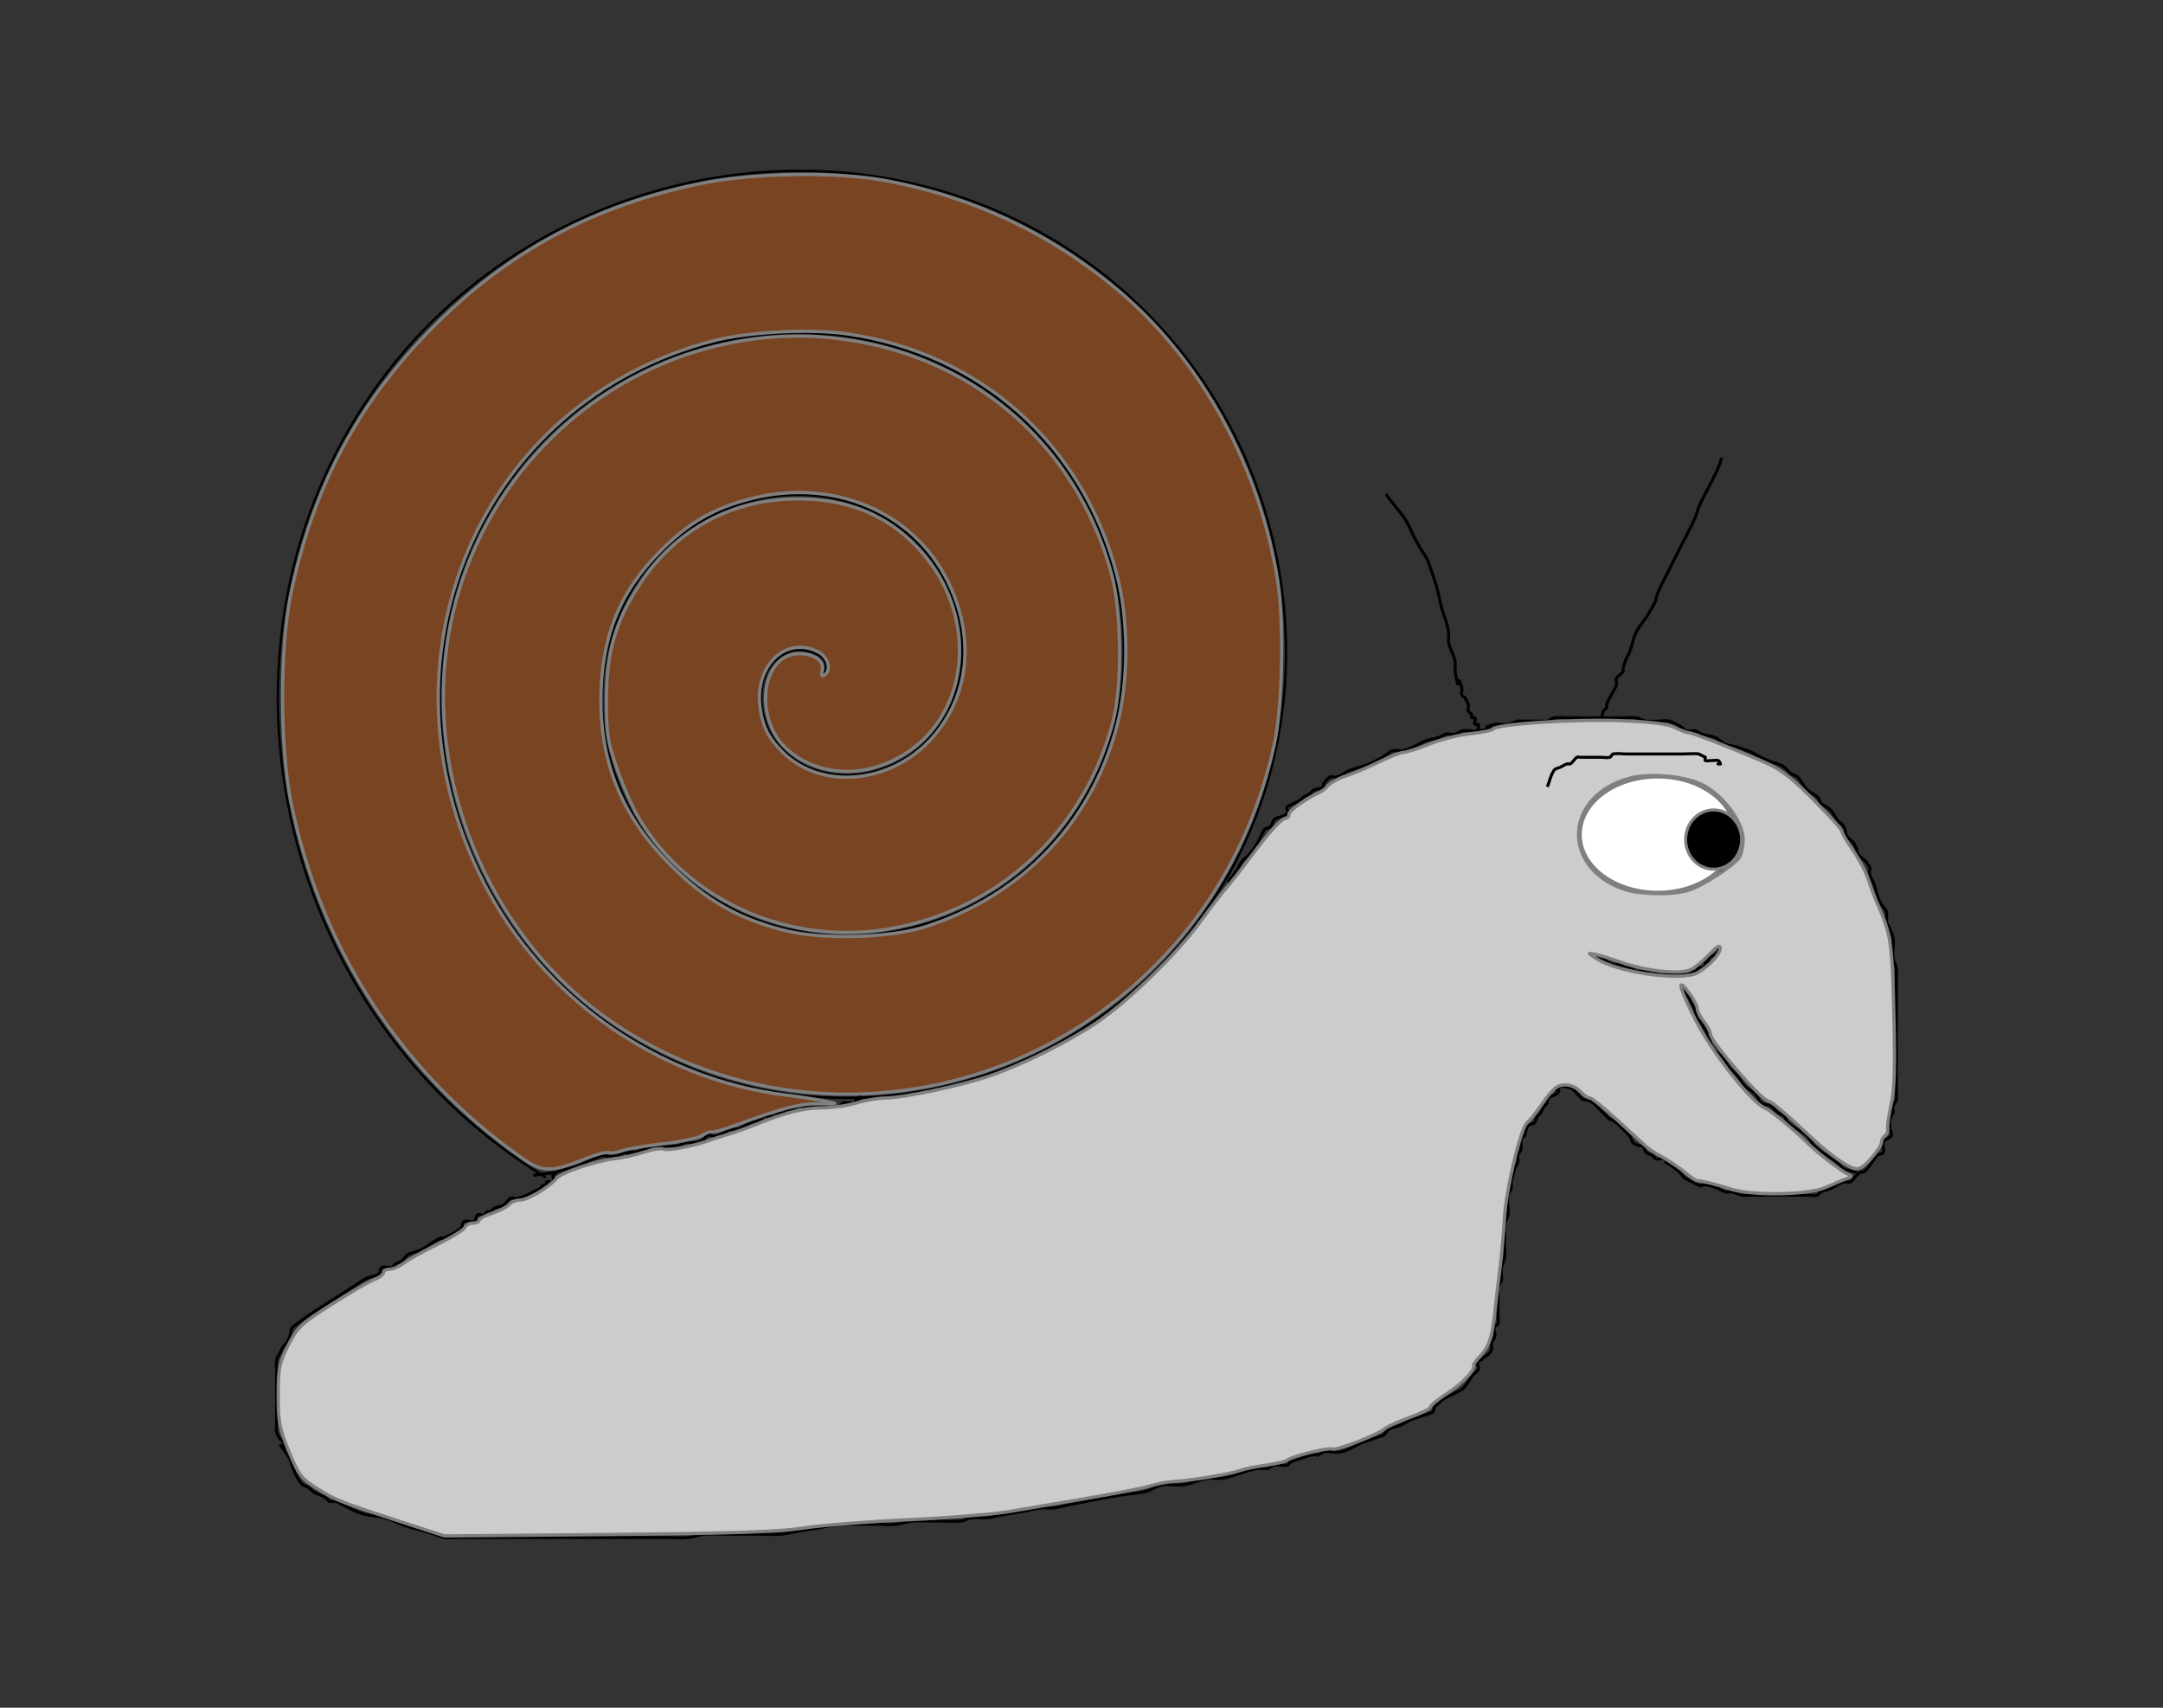 <?xml version="1.0" encoding="UTF-8" standalone="no"?>
<!-- Created with Inkscape (http://www.inkscape.org/) -->

<svg
   width="190mm"
   height="150mm"
   viewBox="0 0 190 150"
   version="1.1"
   id="svg1843"
   sodipodi:docname="ślimak.svg"
   inkscape:version="1.2.1 (9c6d41e410, 2022-07-14)"
   xmlns:inkscape="http://www.inkscape.org/namespaces/inkscape"
   xmlns:sodipodi="http://sodipodi.sourceforge.net/DTD/sodipodi-0.dtd"
   xmlns="http://www.w3.org/2000/svg"
   xmlns:svg="http://www.w3.org/2000/svg">
  <rect x="0" y="0" width="190" height="150" fill="#333333" stroke="none"/>
  <sodipodi:namedview
     id="namedview1845"
     pagecolor="#ffffff"
     bordercolor="#666666"
     borderopacity="1.0"
     inkscape:showpageshadow="2"
     inkscape:pageopacity="0.0"
     inkscape:pagecheckerboard="0"
     inkscape:deskcolor="#d1d1d1"
     inkscape:document-units="mm"
     showgrid="false"
     inkscape:zoom="0.914906"
     inkscape:cx="419.16874"
     inkscape:cy="562.35285"
     inkscape:window-width="1637"
     inkscape:window-height="1408"
     inkscape:window-x="914"
     inkscape:window-y="0"
     inkscape:window-maximized="0"
     inkscape:current-layer="layer1" />
  <defs
     id="defs1840" />
  <g
     inkscape:label="Warstwa 1"
     inkscape:groupmode="layer"
     id="layer1">
    <path
       sodipodi:type="spiral"
       style="fill:none;fill-rule:evenodd;stroke:#000000;stroke-width:0.265px;stroke-linecap:butt;stroke-linejoin:miter;stroke-opacity:1"
       id="path1900"
       sodipodi:cx="112.20643"
       sodipodi:cy="97.746834"
       sodipodi:expansion="1"
       sodipodi:revolution="3.5169756"
       sodipodi:radius="64.519402"
       sodipodi:argument="-21.030218"
       sodipodi:t0="0"
       d="m 112.206,97.747 c -1.58,-2.262 2.269,-3.246 3.759,-2.627 4.038,1.679 3.759,7.183 1.494,10.146 -4.051,5.299 -12.006,4.593 -16.532,0.361 -6.642,-6.21 -5.465,-16.9 0.771,-22.918 8.311,-8.022 21.818,-6.353 29.305,1.904 9.421,10.39 7.25,26.749 -3.036,35.691 -12.459,10.83 -31.687,8.153 -42.077,-4.169 -12.245,-14.521 -9.058,-36.629 5.302,-48.464 16.579,-13.663 41.574,-9.966 54.85,6.434 15.085,18.635 10.875,46.522 -7.567,61.236 -20.69,16.508 -51.47,11.786 -67.623,-8.7 C 52.92,103.899 58.155,70.222 80.684,52.633 c 24.795,-19.358 61.371,-13.609 80.395,10.965 20.784,26.847 14.521,66.322 -12.098,86.782 -1.816,1.396 -3.707,2.695 -5.662,3.889"
       transform="matrix(-0.781,0,0,0.781,159.883,-17.058)" />
    <path
       style="fill:none;fill-rule:evenodd;stroke:#000000;stroke-width:0.265px;stroke-linecap:butt;stroke-linejoin:miter;stroke-opacity:1"
       d="m 46.849,103.241 c 3.455,-0.494 0.873,-0.002 2.892,-0.578 0.382,-0.109 0.785,-0.15 1.157,-0.289 0.404,-0.151 0.753,-0.427 1.157,-0.578 1.966,-0.737 0.375,-0.014 2.024,-0.289 0.301,-0.05 0.569,-0.229 0.868,-0.289 2.032,-0.406 -1.786,0.885 1.735,-0.289 0.204,-0.068 0.369,-0.237 0.578,-0.289 0.187,-0.047 0.386,0 0.578,0 0.578,0 1.165,0.095 1.735,0 0.213,-0.035 0.369,-0.237 0.578,-0.289 0.374,-0.093 0.783,0.093 1.157,0 0.209,-0.052 0.378,-0.209 0.578,-0.289 0.15,-0.676 0.818,-0.176 1.157,-0.289 0.409,-0.136 0.739,-0.474 1.157,-0.578 0.187,-0.047 0.391,0.047 0.578,0 0.418,-0.105 0.756,-0.418 1.157,-0.578 0.283,-0.113 0.595,-0.153 0.868,-0.289 0.122,-0.061 0.157,-0.256 0.289,-0.289 0.281,-0.07 0.584,0.057 0.868,0 0.211,-0.042 0.374,-0.221 0.578,-0.289 0.091,-0.03 0.203,0.043 0.289,0 0.122,-0.061 0.167,-0.228 0.289,-0.289 0.172,-0.086 0.406,0.086 0.578,0 0.122,-0.061 0.16,-0.246 0.289,-0.289 0.274,-0.091 0.578,0 0.868,0 0.771,0 1.542,0 2.314,0 0.193,0 0.395,0.061 0.578,0 0.129,-0.043 0.167,-0.228 0.289,-0.289 0.157,-0.078 1.078,0.079 1.157,0 0.068,-0.068 -0.068,-0.221 0,-0.289 0.068,-0.068 0.246,0.086 0.289,0 0.337,-0.675 -0.361,-0.578 0.289,-0.578"
       id="path1902" />
    <path
       style="fill:none;fill-rule:evenodd;stroke:#000000;stroke-width:0.265px;stroke-linecap:butt;stroke-linejoin:miter;stroke-opacity:1"
       d="m 107.869,77.503 c 0.289,-0.386 0.6,-0.756 0.868,-1.157 0.12,-0.179 0.17,-0.399 0.289,-0.578 0.227,-0.34 0.612,-0.548 0.868,-0.868 0.217,-0.271 0.4,-0.57 0.578,-0.868 0.03,-0.05 0.568,-1.146 0.578,-1.157 0.152,-0.152 0.426,-0.137 0.578,-0.289 0.152,-0.152 0.137,-0.426 0.289,-0.578 0.305,-0.305 0.918,-0.22 1.157,-0.578 0.107,-0.16 -0.107,-0.418 0,-0.578 0.021,-0.031 1.042,-0.502 1.157,-0.578 0.113,-0.076 0.193,-0.193 0.289,-0.289 0.193,-0.096 0.399,-0.17 0.578,-0.289 0.113,-0.076 0.167,-0.228 0.289,-0.289 0.273,-0.136 0.614,-0.12 0.868,-0.289 0.08,-0.053 0,-0.193 0,-0.289 0.193,-0.193 0.335,-0.456 0.578,-0.578 0.172,-0.086 0.391,0.047 0.578,0 0.418,-0.105 0.756,-0.418 1.157,-0.578 0.566,-0.226 1.175,-0.338 1.735,-0.578 0.396,-0.17 0.782,-0.364 1.157,-0.578 0.302,-0.172 0.538,-0.468 0.868,-0.578 0.274,-0.091 0.582,0.048 0.868,0 0.536,-0.089 0.974,-0.342 1.446,-0.578 0.193,-0.096 0.374,-0.221 0.578,-0.289 0.377,-0.126 0.78,-0.164 1.157,-0.289 0.204,-0.068 0.374,-0.221 0.578,-0.289 0.274,-0.091 0.587,0.07 0.868,0 0.209,-0.052 0.369,-0.237 0.578,-0.289 0.468,-0.117 0.971,0.079 1.446,0 2.539,-0.423 -0.442,-0.106 1.446,-0.578 0.374,-0.093 0.779,0.076 1.157,0 0.299,-0.06 0.572,-0.215 0.868,-0.289 0.093,-0.023 0.193,0 0.289,0 0.578,0 1.157,0 1.735,0 0.193,0 0.391,0.047 0.578,0 0.209,-0.052 0.365,-0.259 0.578,-0.289 0.477,-0.068 0.964,0 1.446,0 0.868,0 1.735,0 2.603,0 0.771,0 1.542,0 2.314,0 0.289,0 0.582,-0.048 0.868,0 0.301,0.05 0.566,0.246 0.868,0.289 0.382,0.054 0.771,0 1.157,0 0.289,0 0.59,-0.08 0.868,0 0.415,0.118 0.787,0.357 1.157,0.578 0.117,0.07 0.157,0.256 0.289,0.289 0.281,0.07 0.584,-0.057 0.868,0 0.211,0.042 0.374,0.221 0.578,0.289 0.377,0.126 0.791,0.133 1.157,0.289 0.319,0.137 0.548,0.441 0.868,0.578 0.365,0.157 0.78,0.164 1.157,0.289 2.018,0.673 0.839,0.401 2.603,1.157 0.454,0.194 1.032,0.268 1.446,0.578 0.218,0.164 0.36,0.415 0.578,0.578 0.172,0.129 0.426,0.137 0.578,0.289 0.341,0.341 0.527,0.816 0.868,1.157 0.246,0.246 0.622,0.333 0.868,0.578 0.152,0.152 0.193,0.386 0.289,0.578 0.289,0.193 0.622,0.333 0.868,0.578 0.246,0.246 0.361,0.596 0.578,0.868 0.17,0.213 0.438,0.345 0.578,0.578 0.157,0.261 0.132,0.606 0.289,0.868 0.14,0.234 0.415,0.36 0.578,0.578 0.129,0.172 0.178,0.394 0.289,0.578 -0.06,0.592 0.613,0.774 0.868,1.157 0.655,0.983 0.039,0.155 0.289,1.157 0.052,0.209 0.209,0.378 0.289,0.578 0.226,0.566 0.306,1.19 0.578,1.735 0.155,0.311 0.468,0.538 0.578,0.868 0.091,0.274 -0.057,0.584 0,0.868 0.042,0.211 0.193,0.386 0.289,0.578 0.096,0.289 0.239,0.567 0.289,0.868 0.095,0.571 -0.095,1.165 0,1.735 0.05,0.301 0.229,0.569 0.289,0.868 0.038,0.189 0,0.386 0,0.578 0,0.386 0,0.771 0,1.157 0,0.675 0,1.35 0,2.024 0,1.639 0,3.277 0,4.916 0,0.675 0,1.35 0,2.024 0,0.289 0.057,0.584 0,0.868 -0.042,0.211 -0.237,0.369 -0.289,0.578 -0.047,0.187 0,0.386 0,0.578 -0.096,0.193 -0.221,0.374 -0.289,0.578 -0.091,0.274 0.057,0.584 0,0.868 0.563,0.803 -0.474,0.739 -0.578,1.157 -0.07,0.281 0.129,0.609 0,0.868 -0.096,0.193 -0.426,0.137 -0.578,0.289 -0.181,0.181 -0.77,1.252 -1.157,1.446 -0.086,0.043 -0.209,-0.053 -0.289,0 -0.227,0.151 -0.386,0.386 -0.578,0.578 -0.096,0.096 -0.16,0.246 -0.289,0.289 -0.183,0.061 -0.391,-0.047 -0.578,0 -0.418,0.105 -0.756,0.418 -1.157,0.578 -0.283,0.113 -0.595,0.153 -0.868,0.289 -0.122,0.061 -0.16,0.246 -0.289,0.289 -0.274,0.091 -0.578,0 -0.868,0 -0.964,0 -1.928,0 -2.892,0 -0.771,0 -1.542,0 -2.314,0 -0.193,0 -0.389,0.038 -0.578,0 -0.299,-0.06 -0.569,-0.229 -0.868,-0.289 -0.189,-0.038 -0.391,0.047 -0.578,0 -0.209,-0.052 -0.386,-0.193 -0.578,-0.289 -0.289,-0.096 -0.569,-0.229 -0.868,-0.289 -1.103,-0.221 -0.048,0.41 -1.446,-0.289 -1.187,-0.593 -0.549,-0.439 -1.446,-1.157 -0.271,-0.217 -0.57,-0.4 -0.868,-0.578 0.033,-0.548 -0.675,-0.193 -0.868,-0.289 -0.122,-0.061 -0.176,-0.214 -0.289,-0.289 -0.179,-0.12 -0.426,-0.137 -0.578,-0.289 -0.152,-0.152 -0.137,-0.426 -0.289,-0.578 -0.068,-0.068 -0.198,0.03 -0.289,0 -0.204,-0.068 -0.426,-0.137 -0.578,-0.289 -0.152,-0.152 -0.155,-0.41 -0.289,-0.578 -0.255,-0.319 -0.578,-0.578 -0.868,-0.868 -0.096,-0.096 -0.176,-0.214 -0.289,-0.289 -1.05,-0.7 -0.205,0.085 -0.868,-0.578 -0.289,-0.289 -0.578,-0.578 -0.868,-0.868 -0.096,-0.096 -0.176,-0.214 -0.289,-0.289 -0.179,-0.12 -0.374,-0.221 -0.578,-0.289 -0.091,-0.03 -0.209,0.053 -0.289,0 -0.694,-0.463 -0.757,-1.157 -1.735,-1.157 -0.096,0 -0.203,-0.043 -0.289,0 -1.204,0.602 0.309,-0.02 -0.289,0.578 -0.352,0.352 -0.646,0.135 -0.868,0.578 -0.043,0.086 0.043,0.203 0,0.289 -0.061,0.122 -0.214,0.176 -0.289,0.289 -0.12,0.179 -0.17,0.399 -0.289,0.578 -0.076,0.113 -0.214,0.176 -0.289,0.289 -0.12,0.179 -0.137,0.426 -0.289,0.578 -0.152,0.152 -0.449,0.117 -0.578,0.289 -0.183,0.244 -0.153,0.595 -0.289,0.868 -0.061,0.122 -0.256,0.157 -0.289,0.289 -0.07,0.281 0.057,0.584 0,0.868 -0.042,0.211 -0.237,0.369 -0.289,0.578 -0.047,0.187 0.047,0.391 0,0.578 -0.052,0.209 -0.221,0.374 -0.289,0.578 -0.096,0.386 -0.193,0.771 -0.289,1.157 0,0.193 0.047,0.391 0,0.578 -0.052,0.209 -0.247,0.367 -0.289,0.578 -0.113,0.567 0.095,1.165 0,1.735 -0.05,0.301 -0.239,0.567 -0.289,0.868 -0.048,0.285 0,0.578 0,0.868 0,0.386 0,0.771 0,1.157 0,0.289 0.048,0.582 0,0.868 -0.05,0.301 -0.229,0.569 -0.289,0.868 -0.076,0.378 0.093,0.783 0,1.157 -0.052,0.209 -0.247,0.367 -0.289,0.578 -0.057,0.284 0,0.578 0,0.868 0,0.482 0,0.964 0,1.446 0,0.289 0.07,0.587 0,0.868 -0.033,0.132 -0.246,0.16 -0.289,0.289 -0.183,0.26 0.091,0.593 0,0.868 -0.068,0.204 -0.237,0.369 -0.289,0.578 -0.047,0.187 0.086,0.406 0,0.578 -0.289,0.578 -0.578,0.434 -0.868,0.868 -0.71,0.103 -0.12,0.614 -0.289,0.868 -0.151,0.227 -0.408,0.365 -0.578,0.578 -0.066,0.083 -0.563,0.974 -0.868,1.157 -1.145,0.687 -1.307,0.439 -2.314,1.446 -0.152,0.152 -0.117,0.449 -0.289,0.578 -0.012,0.009 -1.662,0.549 -1.735,0.578 -0.4,0.16 -0.756,0.418 -1.157,0.578 -0.283,0.113 -0.606,0.132 -0.868,0.289 -0.234,0.14 -0.345,0.438 -0.578,0.578 -0.01,0.006 -1.698,0.563 -1.735,0.578 -0.691,0.276 -1.267,0.741 -2.024,0.868 -0.475,0.079 -0.978,-0.117 -1.446,0 -1.343,0.671 0.166,0.025 -1.157,0.289 -0.299,0.06 -0.578,0.193 -0.868,0.289 -0.289,0.096 -0.595,0.153 -0.868,0.289 -0.122,0.061 -0.156,0.262 -0.289,0.289 -0.378,0.076 -0.776,-0.063 -1.157,0 -0.213,0.035 -0.367,0.247 -0.578,0.289 -0.284,0.057 -0.581,-0.041 -0.868,0 -1.097,0.157 -2.082,0.73 -3.181,0.868 -0.383,0.048 -0.774,-0.048 -1.157,0 -0.789,0.099 -1.523,0.499 -2.314,0.578 -0.576,0.058 -1.166,-0.103 -1.735,0 -0.511,0.093 -0.942,0.452 -1.446,0.578 -0.661,0.165 -1.351,0.186 -2.024,0.289 -0.58,0.089 -1.158,0.184 -1.735,0.289 -0.967,0.176 -1.928,0.386 -2.892,0.578 -0.482,0.096 -0.957,0.235 -1.446,0.289 -0.383,0.043 -0.774,-0.043 -1.157,0 -0.489,0.054 -0.962,0.201 -1.446,0.289 -0.577,0.105 -1.158,0.184 -1.735,0.289 -0.484,0.088 -0.957,0.24 -1.446,0.289 -0.48,0.048 -0.968,-0.06 -1.446,0 -0.302,0.038 -0.565,0.256 -0.868,0.289 -0.575,0.064 -1.157,0 -1.735,0 -0.482,0 -0.964,0 -1.446,0 -0.386,0 -0.774,-0.043 -1.157,0 -0.489,0.054 -0.957,0.235 -1.446,0.289 -0.383,0.043 -0.771,0 -1.157,0 -0.578,0 -1.157,0 -1.735,0 -0.675,0 -1.352,-0.052 -2.024,0 -0.585,0.045 -1.157,0.193 -1.735,0.289 -0.578,0.096 -1.157,0.193 -1.735,0.289 -0.578,0.096 -1.151,0.24 -1.735,0.289 -0.576,0.048 -1.157,0 -1.735,0 -1.06,0 -2.121,0 -3.181,0 -0.578,0 -1.159,-0.052 -1.735,0 -0.49,0.044 -0.956,0.248 -1.446,0.289 -0.672,0.056 -1.35,0 -2.024,0 -0.675,0 -1.35,0 -2.024,0 -2.217,0 -4.434,0 -6.651,0 -2.314,0 -4.627,0 -6.941,0 -0.868,0 -1.735,0 -2.603,0 -0.386,0 -0.775,0.054 -1.157,0 -0.302,-0.043 -0.578,-0.193 -0.868,-0.289 -0.958,-0.319 -1.947,-0.513 -2.892,-0.868 -0.486,-0.182 -0.945,-0.442 -1.446,-0.578 -0.566,-0.154 -1.163,-0.162 -1.735,-0.289 -0.728,-0.162 -1.366,-0.538 -2.024,-0.868 -0.193,-0.096 -0.369,-0.237 -0.578,-0.289 -0.187,-0.047 -0.395,0.061 -0.578,0 -0.129,-0.043 -0.176,-0.214 -0.289,-0.289 -0.359,-0.239 -0.798,-0.339 -1.157,-0.578 -0.113,-0.076 -0.176,-0.214 -0.289,-0.289 -0.179,-0.12 -0.399,-0.17 -0.578,-0.289 -0.336,-0.224 -0.72,-1.078 -0.868,-1.446 -0.113,-0.283 -0.153,-0.595 -0.289,-0.868 -1.798,-2.697 0.039,0.406 -0.578,-1.446 -0.043,-0.129 -0.193,-0.193 -0.289,-0.289 -0.096,-0.193 -0.247,-0.367 -0.289,-0.578 -0.057,-0.284 0,-0.578 0,-0.868 0,-0.771 0,-1.542 0,-2.314 0,-0.771 0,-1.542 0,-2.314 0,-0.289 -0.057,-0.584 0,-0.868 0.042,-0.211 0.193,-0.386 0.289,-0.578 0.096,-0.193 0.17,-0.399 0.289,-0.578 0.076,-0.113 0.214,-0.176 0.289,-0.289 0.12,-0.179 0.209,-0.378 0.289,-0.578 0.113,-0.283 0.05,-0.679 0.289,-0.868 1.637,-1.292 3.47,-2.314 5.205,-3.47 0.509,-0.339 0.89,-0.645 1.446,-0.868 0.283,-0.113 0.624,-0.106 0.868,-0.289 0.172,-0.129 0.096,-0.482 0.289,-0.578 0.259,-0.129 0.587,0.07 0.868,0 0.132,-0.033 0.176,-0.214 0.289,-0.289 0.179,-0.12 0.406,-0.16 0.578,-0.289 0.218,-0.164 0.345,-0.438 0.578,-0.578 0.261,-0.157 0.585,-0.176 0.868,-0.289 0.661,-0.264 0.767,-0.46 1.446,-0.868 1.263,-0.758 -0.209,0.249 1.446,-0.578 0.311,-0.155 0.622,-0.333 0.868,-0.578 0.152,-0.152 0.096,-0.482 0.289,-0.578 0.259,-0.129 0.609,0.129 0.868,0 0.193,-0.096 0.11,-0.459 0.289,-0.578 0.16,-0.107 0.395,0.061 0.578,0 0.129,-0.043 0.167,-0.228 0.289,-0.289 0.086,-0.043 0.203,0.043 0.289,0 0.122,-0.061 0.167,-0.228 0.289,-0.289 0.273,-0.136 0.606,-0.132 0.868,-0.289 0.234,-0.14 0.335,-0.456 0.578,-0.578 0.172,-0.086 0.389,0.038 0.578,0 0.299,-0.06 0.585,-0.176 0.868,-0.289 0.2,-0.08 0.386,-0.193 0.578,-0.289 0.193,-0.096 0.399,-0.17 0.578,-0.289 0.113,-0.076 0.167,-0.228 0.289,-0.289 0.086,-0.043 0.221,0.068 0.289,0 0.068,-0.068 -0.068,-0.221 0,-0.289 0.136,-0.136 0.442,0.136 0.578,0 0.136,-0.136 -0.086,-0.406 0,-0.578 0.061,-0.122 0.193,-0.193 0.289,-0.289"
       id="path1904" />
    <path
       style="fill:none;fill-rule:evenodd;stroke:#000000;stroke-width:0.265px;stroke-linecap:butt;stroke-linejoin:miter;stroke-opacity:1"
       d="m 121.75,43.379 c 0.496,0.827 1.239,1.487 1.735,2.314 0.333,0.554 0.558,1.167 0.868,1.735 1.268,2.325 0.704,0.667 1.735,3.759 0.251,0.754 0.36,1.549 0.578,2.314 0.235,0.824 0.449,1.12 0.578,2.024 0.041,0.286 -0.048,0.582 0,0.868 0.1,0.601 0.478,1.134 0.578,1.735 0.048,0.285 -0.048,0.582 0,0.868 0.423,2.539 0.106,-0.442 0.578,1.446 0.047,0.187 -0.061,0.395 0,0.578 0.043,0.129 0.214,0.176 0.289,0.289 0.12,0.179 0.221,0.374 0.289,0.578 0.061,0.183 -0.086,0.406 0,0.578 0.061,0.122 0.228,0.167 0.289,0.289 0.043,0.086 -0.068,0.221 0,0.289 0.068,0.068 0.221,-0.068 0.289,0 0.136,0.136 -0.136,0.442 0,0.578 0.068,0.068 0.221,-0.068 0.289,0 0.068,0.068 0,0.193 0,0.289 0,0.096 0,0.193 0,0.289"
       id="path1906" />
    <path
       style="fill:none;fill-rule:evenodd;stroke:#000000;stroke-width:0.265px;stroke-linecap:butt;stroke-linejoin:miter;stroke-opacity:1"
       d="m 151.247,40.198 c -0.46,1.543 -1.396,2.873 -2.024,4.338 -0.12,0.28 -0.169,0.587 -0.289,0.868 -0.425,0.991 -0.964,1.928 -1.446,2.892 -0.386,0.771 -0.771,1.542 -1.157,2.314 -0.193,0.386 -0.409,0.761 -0.578,1.157 -0.695,1.622 0.229,0.106 -0.868,2.024 -0.345,0.604 -0.846,1.113 -1.157,1.735 -0.273,0.545 -0.352,1.169 -0.578,1.735 -0.08,0.2 -0.209,0.378 -0.289,0.578 -0.113,0.283 -0.215,0.572 -0.289,0.868 -0.023,0.093 0.053,0.209 0,0.289 -0.151,0.227 -0.456,0.335 -0.578,0.578 -0.086,0.172 0.047,0.391 0,0.578 -0.052,0.209 -0.193,0.386 -0.289,0.578 -0.193,0.386 -0.442,0.748 -0.578,1.157 -0.03,0.091 0.043,0.203 0,0.289 -0.061,0.122 -0.246,0.16 -0.289,0.289 -0.357,1.072 0.389,0.189 -0.289,0.868"
       id="path1908" />
    <path
       style="fill:none;fill-rule:evenodd;stroke:#000000;stroke-width:0.265px;stroke-linecap:butt;stroke-linejoin:miter;stroke-opacity:1"
       d="m 163.104,102.952 c -0.386,-0.096 -0.801,-0.111 -1.157,-0.289 -0.244,-0.122 -0.365,-0.408 -0.578,-0.578 -0.821,-0.657 -1.21,-0.632 -2.024,-1.446 -0.246,-0.246 -0.333,-0.622 -0.578,-0.868 -0.492,-0.492 -1.244,-0.665 -1.735,-1.157 -0.152,-0.152 -0.137,-0.426 -0.289,-0.578 -0.152,-0.152 -0.406,-0.16 -0.578,-0.289 -0.218,-0.164 -0.345,-0.438 -0.578,-0.578 -0.261,-0.157 -0.63,-0.099 -0.868,-0.289 -0.271,-0.217 -0.333,-0.622 -0.578,-0.868 -0.246,-0.246 -0.622,-0.333 -0.868,-0.578 -0.246,-0.246 -0.37,-0.59 -0.578,-0.868 -0.245,-0.327 -0.622,-0.54 -0.868,-0.868 -0.129,-0.172 -0.16,-0.406 -0.289,-0.578 -0.327,-0.436 -0.876,-0.689 -1.157,-1.157 -0.157,-0.261 -0.169,-0.587 -0.289,-0.868 -0.17,-0.396 -0.357,-0.787 -0.578,-1.157 -0.496,-0.827 -0.142,0.442 -0.578,-0.868 -0.03,-0.091 0.03,-0.198 0,-0.289 -0.068,-0.204 -0.193,-0.386 -0.289,-0.578 -0.096,-0.193 -0.17,-0.399 -0.289,-0.578 -0.076,-0.113 -0.214,-0.176 -0.289,-0.289 -0.332,-0.498 -0.289,-0.437 -0.289,-0.868"
       id="path1910" />
    <path
       style="fill:none;fill-rule:evenodd;stroke:#000000;stroke-width:0.265px;stroke-linecap:butt;stroke-linejoin:miter;stroke-opacity:1"
       d="m 139.68,83.866 c 0.85,-0.168 1.312,0.69 2.024,0.868 0.187,0.047 0.391,-0.047 0.578,0 0.209,0.052 0.374,0.221 0.578,0.289 0.091,0.03 0.198,-0.03 0.289,0 0.204,0.068 0.369,0.237 0.578,0.289 0.187,0.047 0.386,0 0.578,0 0.193,0 0.386,0 0.578,0 0.096,0 0.198,-0.03 0.289,0 0.204,0.068 0.374,0.221 0.578,0.289 0.182,0.06 0.924,0 1.157,0 0.272,0 1.281,0.055 1.446,0 0.129,-0.043 0.167,-0.228 0.289,-0.289 0.086,-0.043 0.203,0.043 0.289,0 0.122,-0.061 0.167,-0.228 0.289,-0.289 0.399,-0.199 0.259,0.35 0.578,-0.289 0.043,-0.086 -0.068,-0.221 0,-0.289 0.068,-0.068 0.221,0.068 0.289,0 0.068,-0.068 -0.068,-0.221 0,-0.289 0.152,-0.152 0.399,-0.17 0.578,-0.289 0.426,-0.284 0.289,-0.353 0.289,-0.868"
       id="path1912" />
    <ellipse
       style="fill:#ffffff;fill-rule:evenodd;stroke:#808080;stroke-width:0.265"
       id="path1966"
       cx="145.608"
       cy="73.31"
       rx="6.796"
       ry="5.061" />
    <ellipse
       style="fill:#000000;fill-rule:evenodd;stroke:#808080;stroke-width:0.265"
       id="path1968"
       cx="150.524"
       cy="73.744"
       rx="2.458"
       ry="2.603" />
    <path
       style="fill:#cccccc;fill-rule:evenodd;stroke:#808080;stroke-width:0.289"
       d="m 35.86,133.874 c -6.157,-2.007 -6.315,-2.069 -8.097,-3.19 -1.291,-0.812 -1.547,-1.154 -2.386,-3.187 -0.828,-2.006 -0.94,-2.595 -0.94,-4.944 0,-2.396 0.089,-2.841 0.877,-4.391 0.804,-1.583 1.12,-1.88 3.832,-3.606 1.625,-1.034 3.313,-2.016 3.751,-2.181 0.437,-0.165 0.795,-0.433 0.795,-0.596 0,-0.163 0.243,-0.296 0.539,-0.296 0.297,0 0.85,-0.24 1.229,-0.534 0.379,-0.294 1.713,-1.036 2.963,-1.65 1.25,-0.614 2.338,-1.285 2.417,-1.491 0.079,-0.206 0.39,-0.374 0.691,-0.374 0.301,0 0.547,-0.109 0.547,-0.243 0,-0.134 0.522,-0.415 1.161,-0.626 0.638,-0.211 1.305,-0.557 1.481,-0.769 0.176,-0.212 0.612,-0.386 0.968,-0.386 0.645,0 2.623,-1.18 3.181,-1.898 0.393,-0.505 3.444,-1.545 5.066,-1.727 0.716,-0.08 1.917,-0.348 2.669,-0.595 0.752,-0.247 1.505,-0.364 1.674,-0.26 0.29,0.179 2.639,-0.255 3.9,-0.721 0.318,-0.118 1.099,-0.369 1.735,-0.559 0.636,-0.19 1.742,-0.582 2.458,-0.872 2.627,-1.064 4.23,-1.469 5.81,-1.467 0.889,7.94e-4 2.256,-0.192 3.037,-0.429 0.781,-0.237 1.92,-0.432 2.531,-0.434 1.58,-0.004 6.6,-1.066 9.155,-1.935 2.817,-0.959 6.735,-2.9 9.311,-4.612 2.767,-1.839 7.117,-6.052 9.196,-8.904 0.937,-1.285 1.971,-2.634 2.298,-2.997 0.327,-0.363 1.247,-1.534 2.045,-2.603 1.741,-2.331 2.829,-3.533 3.196,-3.533 0.149,0 0.272,-0.163 0.273,-0.361 0.002,-0.3 1.684,-1.484 2.735,-1.925 0.154,-0.064 0.479,-0.333 0.723,-0.597 0.244,-0.264 0.964,-0.648 1.601,-0.853 0.636,-0.205 1.926,-0.75 2.866,-1.21 0.94,-0.461 1.906,-0.838 2.146,-0.838 0.24,0 1.254,-0.327 2.251,-0.726 0.998,-0.399 2.635,-0.809 3.638,-0.912 1.003,-0.102 1.889,-0.284 1.969,-0.405 0.287,-0.432 7.007,-0.884 10.993,-0.74 2.849,0.103 4.334,0.282 4.966,0.597 0.496,0.247 1.022,0.45 1.169,0.45 0.32,0 3.298,1.142 6.282,2.41 1.797,0.763 2.58,1.339 4.699,3.454 1.399,1.396 2.543,2.666 2.543,2.823 0,0.156 0.436,0.904 0.968,1.662 0.532,0.757 1.132,1.895 1.333,2.527 0.201,0.633 0.593,1.671 0.872,2.307 1.13,2.582 1.225,3.24 1.378,9.505 0.113,4.673 0.054,6.749 -0.227,7.953 -0.209,0.896 -0.35,1.845 -0.314,2.109 0.036,0.264 -0.07,0.565 -0.237,0.668 -0.167,0.103 -0.303,0.362 -0.303,0.576 0,0.214 -0.415,0.858 -0.923,1.431 -0.699,0.79 -1.067,0.996 -1.518,0.854 -0.734,-0.232 -2.288,-1.355 -3.632,-2.624 -2.162,-2.042 -3.6,-3.264 -3.841,-3.264 -0.573,0 -5.124,-5.264 -5.124,-5.926 0,-0.197 -0.26,-0.689 -0.578,-1.093 -0.318,-0.404 -0.578,-0.917 -0.578,-1.14 0,-0.222 -0.325,-0.845 -0.723,-1.384 -1.14,-1.546 -0.846,-0.367 0.616,2.466 1.508,2.924 4.957,7.269 6.1,7.687 0.407,0.149 2.581,1.93 3.558,2.916 0.946,0.955 3.211,2.699 3.773,2.906 0.309,0.114 0.267,0.202 -0.165,0.35 -0.318,0.109 -1.135,0.449 -1.815,0.757 -1.573,0.711 -6.599,0.788 -8.534,0.131 -1.084,-0.368 -2.132,-0.627 -2.859,-0.708 -0.107,-0.012 -0.563,-0.331 -1.012,-0.709 -0.45,-0.378 -1.313,-0.966 -1.919,-1.306 -0.606,-0.34 -1.257,-0.756 -1.446,-0.924 -0.189,-0.168 -1.32,-1.206 -2.513,-2.307 -1.193,-1.101 -2.311,-2.003 -2.486,-2.004 -0.174,-7.93e-4 -0.552,-0.262 -0.84,-0.58 -0.288,-0.318 -0.865,-0.578 -1.282,-0.578 -0.781,0 -1.111,0.287 -2.326,2.024 -0.39,0.557 -0.868,1.142 -1.063,1.301 -0.569,0.463 -1.854,5.863 -1.995,8.387 -0.071,1.272 -0.259,3.355 -0.418,4.627 -0.158,1.272 -0.34,2.834 -0.404,3.47 -0.227,2.254 -0.521,3.19 -1.239,3.949 -0.4,0.423 -0.693,0.813 -0.651,0.868 0.238,0.312 -0.947,1.589 -2.261,2.437 -0.835,0.539 -1.518,1.095 -1.518,1.235 0,0.14 -0.813,0.547 -1.807,0.905 -0.994,0.358 -2.003,0.817 -2.241,1.02 -0.622,0.528 -4.286,1.943 -4.574,1.766 -0.277,-0.171 -3.522,0.627 -3.957,0.973 -0.159,0.127 -1.005,0.326 -1.88,0.443 -0.875,0.117 -1.899,0.33 -2.276,0.472 -0.788,0.298 -4.328,0.884 -5.822,0.964 -0.557,0.03 -1.468,0.2 -2.024,0.378 -0.557,0.178 -2.964,0.652 -5.35,1.054 -2.386,0.401 -5.509,0.934 -6.941,1.183 -1.431,0.249 -5.466,0.582 -8.965,0.74 -3.499,0.158 -7.664,0.487 -9.254,0.731 -2.203,0.338 -6.301,0.474 -17.207,0.569 l -14.315,0.125 z M 149.088,85.451 c 0.96,-0.514 2.015,-1.634 2.015,-2.141 0,-0.355 -0.257,-0.216 -0.94,0.508 -0.517,0.548 -1.249,1.154 -1.627,1.347 -0.89,0.454 -3.882,0.147 -6.073,-0.624 -0.894,-0.315 -1.951,-0.64 -2.349,-0.722 -0.68,-0.141 -0.672,-0.118 0.145,0.401 1.909,1.212 7.428,1.981 8.83,1.231 z m -0.826,-7.234 c 1.111,-0.308 3.887,-2.076 4.494,-2.861 0.194,-0.25 0.356,-0.976 0.36,-1.612 0.01,-1.481 -1.634,-3.746 -3.444,-4.746 -1.49,-0.823 -4.708,-1.136 -6.551,-0.637 -5.676,1.535 -6.018,7.769 -0.533,9.723 1.351,0.481 4.181,0.548 5.674,0.133 z"
       id="path2091" />
    <path
       style="fill:#784421;fill-rule:evenodd;stroke:#808080;stroke-width:0.289"
       d="M 46.027,101.842 C 35.337,94.398 28.145,83.357 25.546,70.397 24.592,65.64 24.578,56.968 25.516,52.343 27.44,42.863 31.473,35.29 38.154,28.611 44.718,22.049 52.108,18.089 61.424,16.142 c 4.689,-0.98 12.111,-1.094 16.513,-0.254 7.665,1.463 14.39,4.653 20.3,9.631 7.299,6.147 12.403,15.46 14,25.546 0.576,3.638 0.414,11.11 -0.311,14.364 -1.702,7.637 -5.23,14.147 -10.548,19.465 C 88.52,97.753 68.375,99.802 53.725,89.741 43.497,82.716 37.638,69.59 39.194,57.182 40.662,45.473 48.417,35.602 59.392,31.471 c 4.303,-1.62 9.086,-2.26 13.559,-1.815 12.098,1.204 21.549,9.167 24.697,20.808 0.88,3.254 0.945,9.745 0.13,12.869 -2.508,9.606 -9.986,16.573 -19.583,18.244 -8.856,1.542 -17.797,-2.425 -22.129,-9.817 -0.563,-0.961 -1.424,-2.925 -1.913,-4.365 -0.79,-2.324 -0.889,-2.989 -0.888,-5.943 5.29e-4,-4.173 0.828,-6.987 3.016,-10.259 3.171,-4.741 8.132,-7.387 13.838,-7.379 4.363,0.006 7.846,1.446 10.542,4.357 6.2,6.697 4.152,16.92 -3.858,19.255 -2.922,0.852 -6.128,0.063 -8.032,-1.976 -2.02,-2.164 -2.033,-6.19 -0.023,-7.597 1.375,-0.963 3.813,-0.236 3.48,1.038 -0.112,0.429 -0.058,0.561 0.171,0.419 0.668,-0.413 0.371,-1.585 -0.518,-2.045 -2.793,-1.444 -5.561,1.119 -5.131,4.751 0.205,1.733 0.719,2.779 1.987,4.044 3.377,3.37 9.499,2.813 13.099,-1.191 3.335,-3.709 3.859,-8.941 1.39,-13.876 -3.046,-6.088 -10.091,-9.023 -17.26,-7.189 -3.284,0.84 -5.488,2.115 -7.986,4.622 -3.586,3.598 -5.188,7.622 -5.196,13.052 -0.009,5.758 1.945,10.358 6.193,14.585 3.042,3.026 5.919,4.661 9.983,5.673 3.286,0.818 9.211,0.66 12.305,-0.328 8.461,-2.702 14.584,-9.097 16.833,-17.577 1.059,-3.993 1.059,-9.38 0.001,-13.402 -2.997,-11.397 -11.939,-19.385 -23.611,-21.091 -3.291,-0.481 -8.729,-0.203 -11.855,0.607 -20.537,5.321 -30.144,27.964 -20.172,47.542 5.156,10.122 15.283,17.276 26.449,18.684 1.388,0.175 3.043,0.43 3.68,0.566 1.091,0.234 1.059,0.246 -0.578,0.215 -1.716,-0.033 -3.251,0.359 -7.43,1.898 -1.065,0.392 -1.997,0.652 -2.072,0.577 -0.075,-0.075 -0.44,0.061 -0.812,0.301 -0.372,0.24 -1.935,0.576 -3.473,0.745 -1.539,0.169 -3.155,0.444 -3.592,0.61 -0.437,0.166 -0.961,0.238 -1.165,0.16 -0.203,-0.078 -1.146,0.174 -2.096,0.559 -2.868,1.165 -3.715,1.172 -5.342,0.039 z"
       id="path2162" />
    <path
       style="fill:none;fill-rule:evenodd;stroke:#000000;stroke-width:0.265px;stroke-linecap:butt;stroke-linejoin:miter;stroke-opacity:1"
       d="m 135.92,69.117 c 0.193,-0.482 0.29,-1.014 0.578,-1.446 0.12,-0.179 0.386,-0.193 0.578,-0.289 0.193,-0.096 0.374,-0.221 0.578,-0.289 0.091,-0.03 0.209,0.053 0.289,0 0.227,-0.151 0.352,-0.427 0.578,-0.578 0.08,-0.053 0.193,0 0.289,0 0.096,0 0.193,0 0.289,0 0.482,0 0.964,0 1.446,0 0.289,0 0.587,0.07 0.868,0 0.132,-0.033 0.156,-0.262 0.289,-0.289 0.378,-0.076 0.771,0 1.157,0 0.675,0 1.35,0 2.024,0 0.964,0 1.928,0 2.892,0 0.231,0 1.272,-0.058 1.446,0 0.193,0.096 0.386,0.193 0.578,0.289 0,0.096 -0.068,0.221 0,0.289 0.07,0.07 1.087,-0.07 1.157,0 0.386,0.386 -0.482,0.289 0.289,0.289"
       id="path2302" />
  </g>
</svg>
